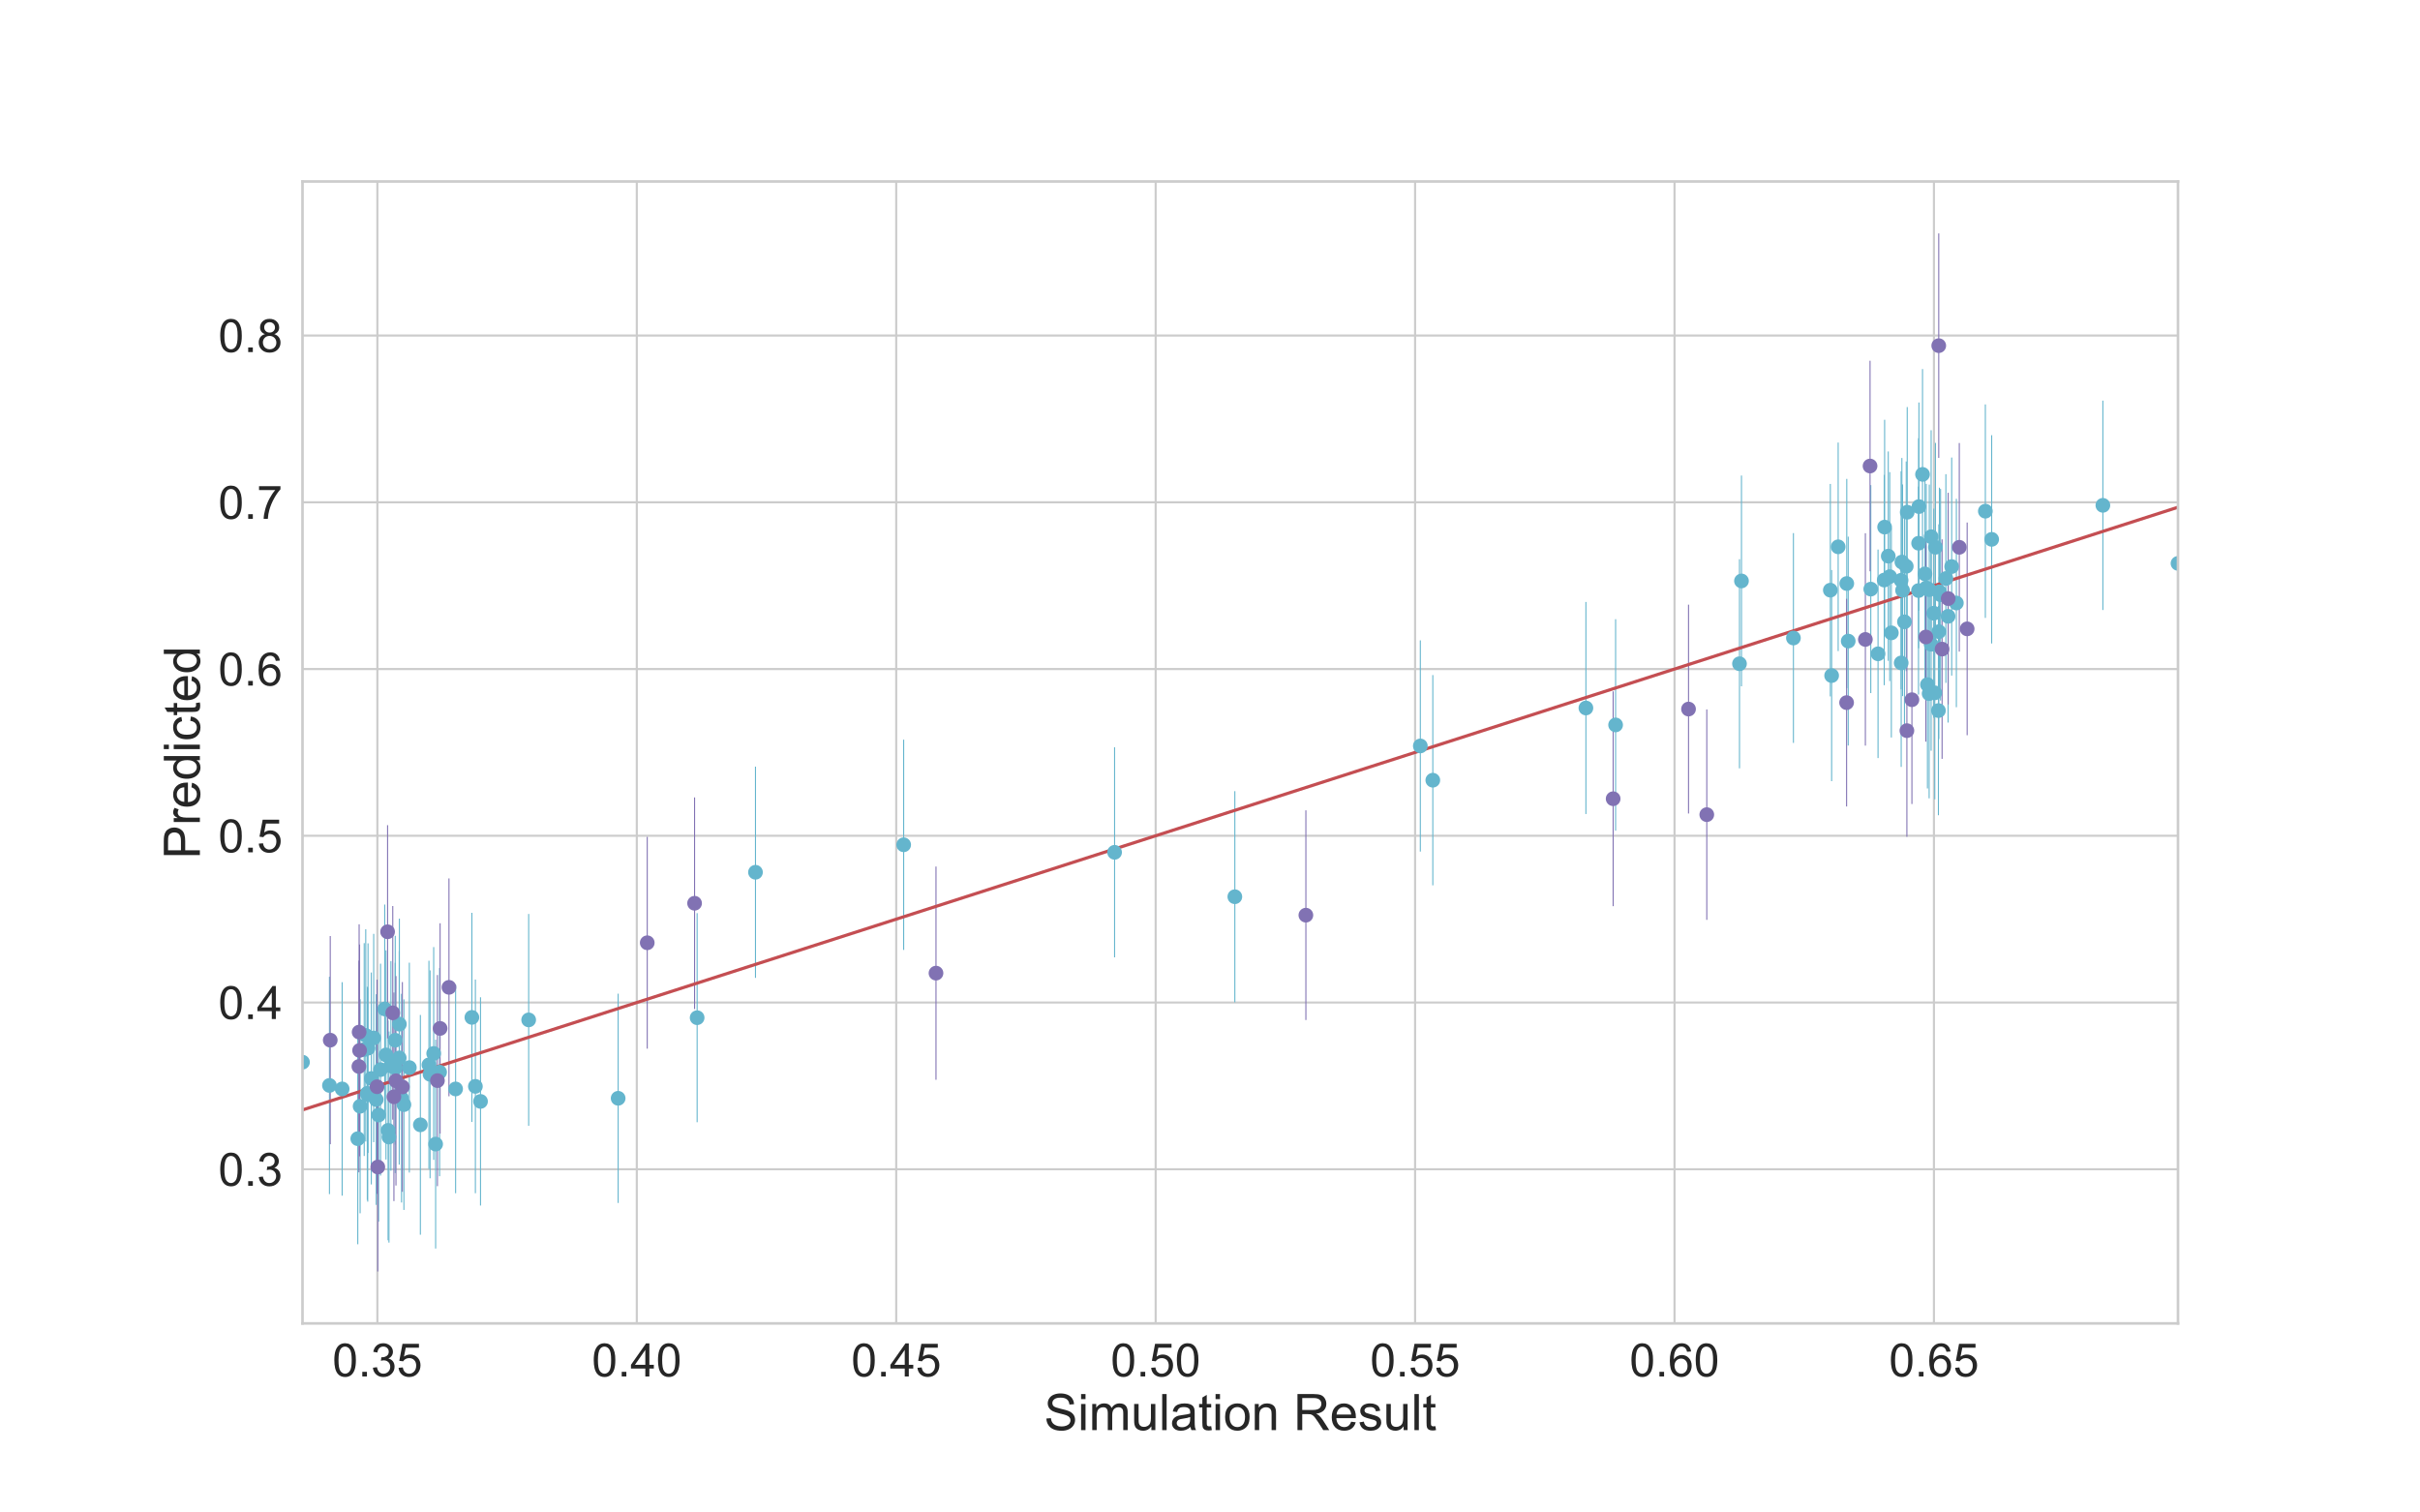<?xml version="1.0" encoding="utf-8" standalone="no"?>
<!DOCTYPE svg PUBLIC "-//W3C//DTD SVG 1.1//EN"
  "http://www.w3.org/Graphics/SVG/1.1/DTD/svg11.dtd">
<!-- Created with matplotlib (https://matplotlib.org/) -->
<svg height="720pt" version="1.1" viewBox="0 0 1152 720" width="1152pt" xmlns="http://www.w3.org/2000/svg" xmlns:xlink="http://www.w3.org/1999/xlink">
 <defs>
  <style type="text/css">
*{stroke-linecap:butt;stroke-linejoin:round;}
  </style>
 </defs>
 <g id="figure_1">
  <g id="patch_1">
   <path d="M 0 720 
L 1152 720 
L 1152 0 
L 0 0 
z
" style="fill:#ffffff;"/>
  </g>
  <g id="axes_1">
   <g id="patch_2">
    <path d="M 144 630 
L 1036.8 630 
L 1036.8 86.4 
L 144 86.4 
z
" style="fill:#ffffff;"/>
   </g>
   <g id="matplotlib.axis_1">
    <g id="xtick_1">
     <g id="line2d_1">
      <path clip-path="url(#p6a9f0319e3)" d="M 179.643 630 
L 179.643 86.4 
" style="fill:none;stroke:#cccccc;stroke-linecap:round;"/>
     </g>
     <g id="text_1">
      <!-- 0.35 -->
      <defs>
       <path d="M 4.156 35.297 
Q 4.156 48 6.766 55.734 
Q 9.375 63.484 14.516 67.672 
Q 19.672 71.875 27.484 71.875 
Q 33.25 71.875 37.594 69.547 
Q 41.938 67.234 44.766 62.859 
Q 47.609 58.5 49.219 52.219 
Q 50.828 45.953 50.828 35.297 
Q 50.828 22.703 48.234 14.969 
Q 45.656 7.234 40.5 3 
Q 35.359 -1.219 27.484 -1.219 
Q 17.141 -1.219 11.234 6.203 
Q 4.156 15.141 4.156 35.297 
z
M 13.188 35.297 
Q 13.188 17.672 17.312 11.828 
Q 21.438 6 27.484 6 
Q 33.547 6 37.672 11.859 
Q 41.797 17.719 41.797 35.297 
Q 41.797 52.984 37.672 58.781 
Q 33.547 64.594 27.391 64.594 
Q 21.344 64.594 17.719 59.469 
Q 13.188 52.938 13.188 35.297 
z
" id="ArialMT-48"/>
       <path d="M 9.078 0 
L 9.078 10.016 
L 19.094 10.016 
L 19.094 0 
z
" id="ArialMT-46"/>
       <path d="M 4.203 18.891 
L 12.984 20.062 
Q 14.5 12.594 18.141 9.297 
Q 21.781 6 27 6 
Q 33.203 6 37.469 10.297 
Q 41.75 14.594 41.75 20.953 
Q 41.75 27 37.797 30.922 
Q 33.844 34.859 27.734 34.859 
Q 25.25 34.859 21.531 33.891 
L 22.516 41.609 
Q 23.391 41.5 23.922 41.5 
Q 29.547 41.5 34.031 44.422 
Q 38.531 47.359 38.531 53.469 
Q 38.531 58.297 35.25 61.469 
Q 31.984 64.656 26.812 64.656 
Q 21.688 64.656 18.266 61.422 
Q 14.844 58.203 13.875 51.766 
L 5.078 53.328 
Q 6.688 62.156 12.391 67.016 
Q 18.109 71.875 26.609 71.875 
Q 32.469 71.875 37.391 69.359 
Q 42.328 66.844 44.938 62.5 
Q 47.562 58.156 47.562 53.266 
Q 47.562 48.641 45.062 44.828 
Q 42.578 41.016 37.703 38.766 
Q 44.047 37.312 47.562 32.688 
Q 51.078 28.078 51.078 21.141 
Q 51.078 11.766 44.234 5.25 
Q 37.406 -1.266 26.953 -1.266 
Q 17.531 -1.266 11.297 4.344 
Q 5.078 9.969 4.203 18.891 
z
" id="ArialMT-51"/>
       <path d="M 4.156 18.75 
L 13.375 19.531 
Q 14.406 12.797 18.141 9.391 
Q 21.875 6 27.156 6 
Q 33.5 6 37.891 10.781 
Q 42.281 15.578 42.281 23.484 
Q 42.281 31 38.062 35.344 
Q 33.844 39.703 27 39.703 
Q 22.75 39.703 19.328 37.766 
Q 15.922 35.844 13.969 32.766 
L 5.719 33.844 
L 12.641 70.609 
L 48.25 70.609 
L 48.25 62.203 
L 19.672 62.203 
L 15.828 42.969 
Q 22.266 47.469 29.344 47.469 
Q 38.719 47.469 45.156 40.969 
Q 51.609 34.469 51.609 24.266 
Q 51.609 14.547 45.953 7.469 
Q 39.062 -1.219 27.156 -1.219 
Q 17.391 -1.219 11.203 4.25 
Q 5.031 9.719 4.156 18.75 
z
" id="ArialMT-53"/>
      </defs>
      <g style="fill:#262626;" transform="translate(158.236 655.247)scale(0.22 -0.22)">
       <use xlink:href="#ArialMT-48"/>
       <use x="55.615" xlink:href="#ArialMT-46"/>
       <use x="83.398" xlink:href="#ArialMT-51"/>
       <use x="139.014" xlink:href="#ArialMT-53"/>
      </g>
     </g>
    </g>
    <g id="xtick_2">
     <g id="line2d_2">
      <path clip-path="url(#p6a9f0319e3)" d="M 303.139 630 
L 303.139 86.4 
" style="fill:none;stroke:#cccccc;stroke-linecap:round;"/>
     </g>
     <g id="text_2">
      <!-- 0.40 -->
      <defs>
       <path d="M 32.328 0 
L 32.328 17.141 
L 1.266 17.141 
L 1.266 25.203 
L 33.938 71.578 
L 41.109 71.578 
L 41.109 25.203 
L 50.781 25.203 
L 50.781 17.141 
L 41.109 17.141 
L 41.109 0 
z
M 32.328 25.203 
L 32.328 57.469 
L 9.906 25.203 
z
" id="ArialMT-52"/>
      </defs>
      <g style="fill:#262626;" transform="translate(281.732 655.247)scale(0.22 -0.22)">
       <use xlink:href="#ArialMT-48"/>
       <use x="55.615" xlink:href="#ArialMT-46"/>
       <use x="83.398" xlink:href="#ArialMT-52"/>
       <use x="139.014" xlink:href="#ArialMT-48"/>
      </g>
     </g>
    </g>
    <g id="xtick_3">
     <g id="line2d_3">
      <path clip-path="url(#p6a9f0319e3)" d="M 426.636 630 
L 426.636 86.4 
" style="fill:none;stroke:#cccccc;stroke-linecap:round;"/>
     </g>
     <g id="text_3">
      <!-- 0.45 -->
      <g style="fill:#262626;" transform="translate(405.229 655.247)scale(0.22 -0.22)">
       <use xlink:href="#ArialMT-48"/>
       <use x="55.615" xlink:href="#ArialMT-46"/>
       <use x="83.398" xlink:href="#ArialMT-52"/>
       <use x="139.014" xlink:href="#ArialMT-53"/>
      </g>
     </g>
    </g>
    <g id="xtick_4">
     <g id="line2d_4">
      <path clip-path="url(#p6a9f0319e3)" d="M 550.132 630 
L 550.132 86.4 
" style="fill:none;stroke:#cccccc;stroke-linecap:round;"/>
     </g>
     <g id="text_4">
      <!-- 0.50 -->
      <g style="fill:#262626;" transform="translate(528.725 655.247)scale(0.22 -0.22)">
       <use xlink:href="#ArialMT-48"/>
       <use x="55.615" xlink:href="#ArialMT-46"/>
       <use x="83.398" xlink:href="#ArialMT-53"/>
       <use x="139.014" xlink:href="#ArialMT-48"/>
      </g>
     </g>
    </g>
    <g id="xtick_5">
     <g id="line2d_5">
      <path clip-path="url(#p6a9f0319e3)" d="M 673.629 630 
L 673.629 86.4 
" style="fill:none;stroke:#cccccc;stroke-linecap:round;"/>
     </g>
     <g id="text_5">
      <!-- 0.55 -->
      <g style="fill:#262626;" transform="translate(652.222 655.247)scale(0.22 -0.22)">
       <use xlink:href="#ArialMT-48"/>
       <use x="55.615" xlink:href="#ArialMT-46"/>
       <use x="83.398" xlink:href="#ArialMT-53"/>
       <use x="139.014" xlink:href="#ArialMT-53"/>
      </g>
     </g>
    </g>
    <g id="xtick_6">
     <g id="line2d_6">
      <path clip-path="url(#p6a9f0319e3)" d="M 797.125 630 
L 797.125 86.4 
" style="fill:none;stroke:#cccccc;stroke-linecap:round;"/>
     </g>
     <g id="text_6">
      <!-- 0.60 -->
      <defs>
       <path d="M 49.75 54.047 
L 41.016 53.375 
Q 39.844 58.547 37.703 60.891 
Q 34.125 64.656 28.906 64.656 
Q 24.703 64.656 21.531 62.312 
Q 17.391 59.281 14.984 53.469 
Q 12.594 47.656 12.5 36.922 
Q 15.672 41.75 20.266 44.094 
Q 24.859 46.438 29.891 46.438 
Q 38.672 46.438 44.844 39.969 
Q 51.031 33.5 51.031 23.25 
Q 51.031 16.5 48.125 10.719 
Q 45.219 4.938 40.141 1.859 
Q 35.062 -1.219 28.609 -1.219 
Q 17.625 -1.219 10.688 6.859 
Q 3.766 14.938 3.766 33.5 
Q 3.766 54.25 11.422 63.672 
Q 18.109 71.875 29.438 71.875 
Q 37.891 71.875 43.281 67.141 
Q 48.688 62.406 49.75 54.047 
z
M 13.875 23.188 
Q 13.875 18.656 15.797 14.5 
Q 17.719 10.359 21.188 8.172 
Q 24.656 6 28.469 6 
Q 34.031 6 38.031 10.484 
Q 42.047 14.984 42.047 22.703 
Q 42.047 30.125 38.078 34.391 
Q 34.125 38.672 28.125 38.672 
Q 22.172 38.672 18.016 34.391 
Q 13.875 30.125 13.875 23.188 
z
" id="ArialMT-54"/>
      </defs>
      <g style="fill:#262626;" transform="translate(775.718 655.247)scale(0.22 -0.22)">
       <use xlink:href="#ArialMT-48"/>
       <use x="55.615" xlink:href="#ArialMT-46"/>
       <use x="83.398" xlink:href="#ArialMT-54"/>
       <use x="139.014" xlink:href="#ArialMT-48"/>
      </g>
     </g>
    </g>
    <g id="xtick_7">
     <g id="line2d_7">
      <path clip-path="url(#p6a9f0319e3)" d="M 920.622 630 
L 920.622 86.4 
" style="fill:none;stroke:#cccccc;stroke-linecap:round;"/>
     </g>
     <g id="text_7">
      <!-- 0.65 -->
      <g style="fill:#262626;" transform="translate(899.215 655.247)scale(0.22 -0.22)">
       <use xlink:href="#ArialMT-48"/>
       <use x="55.615" xlink:href="#ArialMT-46"/>
       <use x="83.398" xlink:href="#ArialMT-54"/>
       <use x="139.014" xlink:href="#ArialMT-53"/>
      </g>
     </g>
    </g>
    <g id="text_8">
     <!-- Simulation Result -->
     <defs>
      <path d="M 4.5 23 
L 13.422 23.781 
Q 14.062 18.406 16.375 14.969 
Q 18.703 11.531 23.578 9.406 
Q 28.469 7.281 34.578 7.281 
Q 39.984 7.281 44.141 8.891 
Q 48.297 10.5 50.312 13.297 
Q 52.344 16.109 52.344 19.438 
Q 52.344 22.797 50.391 25.312 
Q 48.438 27.828 43.953 29.547 
Q 41.062 30.672 31.203 33.031 
Q 21.344 35.406 17.391 37.5 
Q 12.25 40.188 9.734 44.156 
Q 7.234 48.141 7.234 53.078 
Q 7.234 58.5 10.297 63.203 
Q 13.375 67.922 19.281 70.359 
Q 25.203 72.797 32.422 72.797 
Q 40.375 72.797 46.453 70.234 
Q 52.547 67.672 55.812 62.688 
Q 59.078 57.719 59.328 51.422 
L 50.25 50.734 
Q 49.516 57.516 45.281 60.984 
Q 41.062 64.453 32.812 64.453 
Q 24.219 64.453 20.281 61.297 
Q 16.359 58.156 16.359 53.719 
Q 16.359 49.859 19.141 47.359 
Q 21.875 44.875 33.422 42.266 
Q 44.969 39.656 49.266 37.703 
Q 55.516 34.812 58.484 30.391 
Q 61.469 25.984 61.469 20.219 
Q 61.469 14.5 58.203 9.438 
Q 54.938 4.391 48.797 1.578 
Q 42.672 -1.219 35.016 -1.219 
Q 25.297 -1.219 18.719 1.609 
Q 12.156 4.438 8.422 10.125 
Q 4.688 15.828 4.5 23 
z
" id="ArialMT-83"/>
      <path d="M 6.641 61.469 
L 6.641 71.578 
L 15.438 71.578 
L 15.438 61.469 
z
M 6.641 0 
L 6.641 51.859 
L 15.438 51.859 
L 15.438 0 
z
" id="ArialMT-105"/>
      <path d="M 6.594 0 
L 6.594 51.859 
L 14.453 51.859 
L 14.453 44.578 
Q 16.891 48.391 20.938 50.703 
Q 25 53.031 30.172 53.031 
Q 35.938 53.031 39.625 50.641 
Q 43.312 48.25 44.828 43.953 
Q 50.984 53.031 60.844 53.031 
Q 68.562 53.031 72.703 48.75 
Q 76.859 44.484 76.859 35.594 
L 76.859 0 
L 68.109 0 
L 68.109 32.672 
Q 68.109 37.938 67.25 40.25 
Q 66.406 42.578 64.156 43.984 
Q 61.922 45.406 58.891 45.406 
Q 53.422 45.406 49.797 41.766 
Q 46.188 38.141 46.188 30.125 
L 46.188 0 
L 37.406 0 
L 37.406 33.688 
Q 37.406 39.547 35.25 42.469 
Q 33.109 45.406 28.219 45.406 
Q 24.516 45.406 21.359 43.453 
Q 18.219 41.5 16.797 37.734 
Q 15.375 33.984 15.375 26.906 
L 15.375 0 
z
" id="ArialMT-109"/>
      <path d="M 40.578 0 
L 40.578 7.625 
Q 34.516 -1.172 24.125 -1.172 
Q 19.531 -1.172 15.547 0.578 
Q 11.578 2.344 9.641 5 
Q 7.719 7.672 6.938 11.531 
Q 6.391 14.109 6.391 19.734 
L 6.391 51.859 
L 15.188 51.859 
L 15.188 23.094 
Q 15.188 16.219 15.719 13.812 
Q 16.547 10.359 19.234 8.375 
Q 21.922 6.391 25.875 6.391 
Q 29.828 6.391 33.297 8.422 
Q 36.766 10.453 38.203 13.938 
Q 39.656 17.438 39.656 24.078 
L 39.656 51.859 
L 48.438 51.859 
L 48.438 0 
z
" id="ArialMT-117"/>
      <path d="M 6.391 0 
L 6.391 71.578 
L 15.188 71.578 
L 15.188 0 
z
" id="ArialMT-108"/>
      <path d="M 40.438 6.391 
Q 35.547 2.25 31.031 0.531 
Q 26.516 -1.172 21.344 -1.172 
Q 12.797 -1.172 8.203 3 
Q 3.609 7.172 3.609 13.672 
Q 3.609 17.484 5.344 20.625 
Q 7.078 23.781 9.891 25.688 
Q 12.703 27.594 16.219 28.562 
Q 18.797 29.25 24.031 29.891 
Q 34.672 31.156 39.703 32.906 
Q 39.75 34.719 39.75 35.203 
Q 39.75 40.578 37.25 42.781 
Q 33.891 45.75 27.25 45.75 
Q 21.047 45.75 18.094 43.578 
Q 15.141 41.406 13.719 35.891 
L 5.125 37.062 
Q 6.297 42.578 8.984 45.969 
Q 11.672 49.359 16.75 51.188 
Q 21.828 53.031 28.516 53.031 
Q 35.156 53.031 39.297 51.469 
Q 43.453 49.906 45.406 47.531 
Q 47.359 45.172 48.141 41.547 
Q 48.578 39.312 48.578 33.453 
L 48.578 21.734 
Q 48.578 9.469 49.141 6.219 
Q 49.703 2.984 51.375 0 
L 42.188 0 
Q 40.828 2.734 40.438 6.391 
z
M 39.703 26.031 
Q 34.906 24.078 25.344 22.703 
Q 19.922 21.922 17.672 20.938 
Q 15.438 19.969 14.203 18.094 
Q 12.984 16.219 12.984 13.922 
Q 12.984 10.406 15.641 8.062 
Q 18.312 5.719 23.438 5.719 
Q 28.516 5.719 32.469 7.938 
Q 36.422 10.156 38.281 14.016 
Q 39.703 17 39.703 22.797 
z
" id="ArialMT-97"/>
      <path d="M 25.781 7.859 
L 27.047 0.094 
Q 23.344 -0.688 20.406 -0.688 
Q 15.625 -0.688 12.984 0.828 
Q 10.359 2.344 9.281 4.812 
Q 8.203 7.281 8.203 15.188 
L 8.203 45.016 
L 1.766 45.016 
L 1.766 51.859 
L 8.203 51.859 
L 8.203 64.703 
L 16.938 69.969 
L 16.938 51.859 
L 25.781 51.859 
L 25.781 45.016 
L 16.938 45.016 
L 16.938 14.703 
Q 16.938 10.938 17.406 9.859 
Q 17.875 8.797 18.922 8.156 
Q 19.969 7.516 21.922 7.516 
Q 23.391 7.516 25.781 7.859 
z
" id="ArialMT-116"/>
      <path d="M 3.328 25.922 
Q 3.328 40.328 11.328 47.266 
Q 18.016 53.031 27.641 53.031 
Q 38.328 53.031 45.109 46.016 
Q 51.906 39.016 51.906 26.656 
Q 51.906 16.656 48.906 10.906 
Q 45.906 5.172 40.156 2 
Q 34.422 -1.172 27.641 -1.172 
Q 16.75 -1.172 10.031 5.812 
Q 3.328 12.797 3.328 25.922 
z
M 12.359 25.922 
Q 12.359 15.969 16.703 11.016 
Q 21.047 6.062 27.641 6.062 
Q 34.188 6.062 38.531 11.031 
Q 42.875 16.016 42.875 26.219 
Q 42.875 35.844 38.5 40.797 
Q 34.125 45.75 27.641 45.75 
Q 21.047 45.75 16.703 40.812 
Q 12.359 35.891 12.359 25.922 
z
" id="ArialMT-111"/>
      <path d="M 6.594 0 
L 6.594 51.859 
L 14.5 51.859 
L 14.5 44.484 
Q 20.219 53.031 31 53.031 
Q 35.688 53.031 39.625 51.344 
Q 43.562 49.656 45.516 46.922 
Q 47.469 44.188 48.25 40.438 
Q 48.734 37.984 48.734 31.891 
L 48.734 0 
L 39.938 0 
L 39.938 31.547 
Q 39.938 36.922 38.906 39.578 
Q 37.891 42.234 35.281 43.812 
Q 32.672 45.406 29.156 45.406 
Q 23.531 45.406 19.453 41.844 
Q 15.375 38.281 15.375 28.328 
L 15.375 0 
z
" id="ArialMT-110"/>
      <path id="ArialMT-32"/>
      <path d="M 7.859 0 
L 7.859 71.578 
L 39.594 71.578 
Q 49.172 71.578 54.141 69.641 
Q 59.125 67.719 62.109 62.828 
Q 65.094 57.953 65.094 52.047 
Q 65.094 44.438 60.156 39.203 
Q 55.219 33.984 44.922 32.562 
Q 48.688 30.766 50.641 29 
Q 54.781 25.203 58.5 19.484 
L 70.953 0 
L 59.031 0 
L 49.562 14.891 
Q 45.406 21.344 42.719 24.75 
Q 40.047 28.172 37.922 29.531 
Q 35.797 30.906 33.594 31.453 
Q 31.984 31.781 28.328 31.781 
L 17.328 31.781 
L 17.328 0 
z
M 17.328 39.984 
L 37.703 39.984 
Q 44.188 39.984 47.844 41.328 
Q 51.516 42.672 53.422 45.625 
Q 55.328 48.578 55.328 52.047 
Q 55.328 57.125 51.641 60.391 
Q 47.953 63.672 39.984 63.672 
L 17.328 63.672 
z
" id="ArialMT-82"/>
      <path d="M 42.094 16.703 
L 51.172 15.578 
Q 49.031 7.625 43.219 3.219 
Q 37.406 -1.172 28.375 -1.172 
Q 17 -1.172 10.328 5.828 
Q 3.656 12.844 3.656 25.484 
Q 3.656 38.578 10.391 45.797 
Q 17.141 53.031 27.875 53.031 
Q 38.281 53.031 44.875 45.953 
Q 51.469 38.875 51.469 26.031 
Q 51.469 25.25 51.422 23.688 
L 12.75 23.688 
Q 13.234 15.141 17.578 10.594 
Q 21.922 6.062 28.422 6.062 
Q 33.25 6.062 36.672 8.594 
Q 40.094 11.141 42.094 16.703 
z
M 13.234 30.906 
L 42.188 30.906 
Q 41.609 37.453 38.875 40.719 
Q 34.672 45.797 27.984 45.797 
Q 21.922 45.797 17.797 41.75 
Q 13.672 37.703 13.234 30.906 
z
" id="ArialMT-101"/>
      <path d="M 3.078 15.484 
L 11.766 16.844 
Q 12.5 11.625 15.844 8.844 
Q 19.188 6.062 25.203 6.062 
Q 31.25 6.062 34.172 8.516 
Q 37.109 10.984 37.109 14.312 
Q 37.109 17.281 34.516 19 
Q 32.719 20.172 25.531 21.969 
Q 15.875 24.422 12.141 26.203 
Q 8.406 27.984 6.469 31.125 
Q 4.547 34.281 4.547 38.094 
Q 4.547 41.547 6.125 44.5 
Q 7.719 47.469 10.453 49.422 
Q 12.5 50.922 16.031 51.969 
Q 19.578 53.031 23.641 53.031 
Q 29.734 53.031 34.344 51.266 
Q 38.969 49.516 41.156 46.5 
Q 43.359 43.5 44.188 38.484 
L 35.594 37.312 
Q 35.016 41.312 32.203 43.547 
Q 29.391 45.797 24.266 45.797 
Q 18.219 45.797 15.625 43.797 
Q 13.031 41.797 13.031 39.109 
Q 13.031 37.406 14.109 36.031 
Q 15.188 34.625 17.484 33.688 
Q 18.797 33.203 25.25 31.453 
Q 34.578 28.953 38.25 27.359 
Q 41.938 25.781 44.031 22.75 
Q 46.141 19.734 46.141 15.234 
Q 46.141 10.844 43.578 6.953 
Q 41.016 3.078 36.172 0.953 
Q 31.344 -1.172 25.25 -1.172 
Q 15.141 -1.172 9.844 3.031 
Q 4.547 7.234 3.078 15.484 
z
" id="ArialMT-115"/>
     </defs>
     <g style="fill:#262626;" transform="translate(497.029 680.798)scale(0.24 -0.24)">
      <use xlink:href="#ArialMT-83"/>
      <use x="66.699" xlink:href="#ArialMT-105"/>
      <use x="88.916" xlink:href="#ArialMT-109"/>
      <use x="172.217" xlink:href="#ArialMT-117"/>
      <use x="227.832" xlink:href="#ArialMT-108"/>
      <use x="250.049" xlink:href="#ArialMT-97"/>
      <use x="305.664" xlink:href="#ArialMT-116"/>
      <use x="333.447" xlink:href="#ArialMT-105"/>
      <use x="355.664" xlink:href="#ArialMT-111"/>
      <use x="411.279" xlink:href="#ArialMT-110"/>
      <use x="466.895" xlink:href="#ArialMT-32"/>
      <use x="494.678" xlink:href="#ArialMT-82"/>
      <use x="566.895" xlink:href="#ArialMT-101"/>
      <use x="622.51" xlink:href="#ArialMT-115"/>
      <use x="672.51" xlink:href="#ArialMT-117"/>
      <use x="728.125" xlink:href="#ArialMT-108"/>
      <use x="750.342" xlink:href="#ArialMT-116"/>
     </g>
    </g>
   </g>
   <g id="matplotlib.axis_2">
    <g id="ytick_1">
     <g id="line2d_8">
      <path clip-path="url(#p6a9f0319e3)" d="M 144 556.612 
L 1036.8 556.612 
" style="fill:none;stroke:#cccccc;stroke-linecap:round;"/>
     </g>
     <g id="text_9">
      <!-- 0.3 -->
      <g style="fill:#262626;" transform="translate(103.92 564.486)scale(0.22 -0.22)">
       <use xlink:href="#ArialMT-48"/>
       <use x="55.615" xlink:href="#ArialMT-46"/>
       <use x="83.398" xlink:href="#ArialMT-51"/>
      </g>
     </g>
    </g>
    <g id="ytick_2">
     <g id="line2d_9">
      <path clip-path="url(#p6a9f0319e3)" d="M 144 477.236 
L 1036.8 477.236 
" style="fill:none;stroke:#cccccc;stroke-linecap:round;"/>
     </g>
     <g id="text_10">
      <!-- 0.4 -->
      <g style="fill:#262626;" transform="translate(103.92 485.11)scale(0.22 -0.22)">
       <use xlink:href="#ArialMT-48"/>
       <use x="55.615" xlink:href="#ArialMT-46"/>
       <use x="83.398" xlink:href="#ArialMT-52"/>
      </g>
     </g>
    </g>
    <g id="ytick_3">
     <g id="line2d_10">
      <path clip-path="url(#p6a9f0319e3)" d="M 144 397.86 
L 1036.8 397.86 
" style="fill:none;stroke:#cccccc;stroke-linecap:round;"/>
     </g>
     <g id="text_11">
      <!-- 0.5 -->
      <g style="fill:#262626;" transform="translate(103.92 405.733)scale(0.22 -0.22)">
       <use xlink:href="#ArialMT-48"/>
       <use x="55.615" xlink:href="#ArialMT-46"/>
       <use x="83.398" xlink:href="#ArialMT-53"/>
      </g>
     </g>
    </g>
    <g id="ytick_4">
     <g id="line2d_11">
      <path clip-path="url(#p6a9f0319e3)" d="M 144 318.484 
L 1036.8 318.484 
" style="fill:none;stroke:#cccccc;stroke-linecap:round;"/>
     </g>
     <g id="text_12">
      <!-- 0.6 -->
      <g style="fill:#262626;" transform="translate(103.92 326.357)scale(0.22 -0.22)">
       <use xlink:href="#ArialMT-48"/>
       <use x="55.615" xlink:href="#ArialMT-46"/>
       <use x="83.398" xlink:href="#ArialMT-54"/>
      </g>
     </g>
    </g>
    <g id="ytick_5">
     <g id="line2d_12">
      <path clip-path="url(#p6a9f0319e3)" d="M 144 239.107 
L 1036.8 239.107 
" style="fill:none;stroke:#cccccc;stroke-linecap:round;"/>
     </g>
     <g id="text_13">
      <!-- 0.7 -->
      <defs>
       <path d="M 4.734 62.203 
L 4.734 70.656 
L 51.078 70.656 
L 51.078 63.812 
Q 44.234 56.547 37.516 44.484 
Q 30.812 32.422 27.156 19.672 
Q 24.516 10.688 23.781 0 
L 14.75 0 
Q 14.891 8.453 18.062 20.406 
Q 21.234 32.375 27.172 43.484 
Q 33.109 54.594 39.797 62.203 
z
" id="ArialMT-55"/>
      </defs>
      <g style="fill:#262626;" transform="translate(103.92 246.981)scale(0.22 -0.22)">
       <use xlink:href="#ArialMT-48"/>
       <use x="55.615" xlink:href="#ArialMT-46"/>
       <use x="83.398" xlink:href="#ArialMT-55"/>
      </g>
     </g>
    </g>
    <g id="ytick_6">
     <g id="line2d_13">
      <path clip-path="url(#p6a9f0319e3)" d="M 144 159.731 
L 1036.8 159.731 
" style="fill:none;stroke:#cccccc;stroke-linecap:round;"/>
     </g>
     <g id="text_14">
      <!-- 0.8 -->
      <defs>
       <path d="M 17.672 38.812 
Q 12.203 40.828 9.562 44.531 
Q 6.938 48.25 6.938 53.422 
Q 6.938 61.234 12.547 66.547 
Q 18.172 71.875 27.484 71.875 
Q 36.859 71.875 42.578 66.422 
Q 48.297 60.984 48.297 53.172 
Q 48.297 48.188 45.672 44.5 
Q 43.062 40.828 37.75 38.812 
Q 44.344 36.672 47.781 31.875 
Q 51.219 27.094 51.219 20.453 
Q 51.219 11.281 44.719 5.031 
Q 38.234 -1.219 27.641 -1.219 
Q 17.047 -1.219 10.547 5.047 
Q 4.047 11.328 4.047 20.703 
Q 4.047 27.688 7.594 32.391 
Q 11.141 37.109 17.672 38.812 
z
M 15.922 53.719 
Q 15.922 48.641 19.188 45.406 
Q 22.469 42.188 27.688 42.188 
Q 32.766 42.188 36.016 45.375 
Q 39.266 48.578 39.266 53.219 
Q 39.266 58.062 35.906 61.359 
Q 32.562 64.656 27.594 64.656 
Q 22.562 64.656 19.234 61.422 
Q 15.922 58.203 15.922 53.719 
z
M 13.094 20.656 
Q 13.094 16.891 14.875 13.375 
Q 16.656 9.859 20.172 7.922 
Q 23.688 6 27.734 6 
Q 34.031 6 38.125 10.047 
Q 42.234 14.109 42.234 20.359 
Q 42.234 26.703 38.016 30.859 
Q 33.797 35.016 27.438 35.016 
Q 21.234 35.016 17.156 30.906 
Q 13.094 26.812 13.094 20.656 
z
" id="ArialMT-56"/>
      </defs>
      <g style="fill:#262626;" transform="translate(103.92 167.605)scale(0.22 -0.22)">
       <use xlink:href="#ArialMT-48"/>
       <use x="55.615" xlink:href="#ArialMT-46"/>
       <use x="83.398" xlink:href="#ArialMT-56"/>
      </g>
     </g>
    </g>
    <g id="text_15">
     <!-- Predicted -->
     <defs>
      <path d="M 7.719 0 
L 7.719 71.578 
L 34.719 71.578 
Q 41.844 71.578 45.609 70.906 
Q 50.875 70.016 54.438 67.547 
Q 58.016 65.094 60.188 60.641 
Q 62.359 56.203 62.359 50.875 
Q 62.359 41.75 56.547 35.422 
Q 50.734 29.109 35.547 29.109 
L 17.188 29.109 
L 17.188 0 
z
M 17.188 37.547 
L 35.688 37.547 
Q 44.875 37.547 48.734 40.969 
Q 52.594 44.391 52.594 50.594 
Q 52.594 55.078 50.312 58.266 
Q 48.047 61.469 44.344 62.5 
Q 41.938 63.141 35.5 63.141 
L 17.188 63.141 
z
" id="ArialMT-80"/>
      <path d="M 6.5 0 
L 6.5 51.859 
L 14.406 51.859 
L 14.406 44 
Q 17.438 49.516 20 51.266 
Q 22.562 53.031 25.641 53.031 
Q 30.078 53.031 34.672 50.203 
L 31.641 42.047 
Q 28.422 43.953 25.203 43.953 
Q 22.312 43.953 20.016 42.219 
Q 17.719 40.484 16.75 37.406 
Q 15.281 32.719 15.281 27.156 
L 15.281 0 
z
" id="ArialMT-114"/>
      <path d="M 40.234 0 
L 40.234 6.547 
Q 35.297 -1.172 25.734 -1.172 
Q 19.531 -1.172 14.328 2.25 
Q 9.125 5.672 6.266 11.797 
Q 3.422 17.922 3.422 25.875 
Q 3.422 33.641 6 39.969 
Q 8.594 46.297 13.766 49.656 
Q 18.953 53.031 25.344 53.031 
Q 30.031 53.031 33.688 51.047 
Q 37.359 49.078 39.656 45.906 
L 39.656 71.578 
L 48.391 71.578 
L 48.391 0 
z
M 12.453 25.875 
Q 12.453 15.922 16.641 10.984 
Q 20.844 6.062 26.562 6.062 
Q 32.328 6.062 36.344 10.766 
Q 40.375 15.484 40.375 25.141 
Q 40.375 35.797 36.266 40.766 
Q 32.172 45.75 26.172 45.75 
Q 20.312 45.75 16.375 40.969 
Q 12.453 36.188 12.453 25.875 
z
" id="ArialMT-100"/>
      <path d="M 40.438 19 
L 49.078 17.875 
Q 47.656 8.938 41.812 3.875 
Q 35.984 -1.172 27.484 -1.172 
Q 16.844 -1.172 10.375 5.781 
Q 3.906 12.75 3.906 25.734 
Q 3.906 34.125 6.688 40.422 
Q 9.469 46.734 15.156 49.875 
Q 20.844 53.031 27.547 53.031 
Q 35.984 53.031 41.359 48.75 
Q 46.734 44.484 48.25 36.625 
L 39.703 35.297 
Q 38.484 40.531 35.375 43.156 
Q 32.281 45.797 27.875 45.797 
Q 21.234 45.797 17.078 41.031 
Q 12.938 36.281 12.938 25.984 
Q 12.938 15.531 16.938 10.797 
Q 20.953 6.062 27.391 6.062 
Q 32.562 6.062 36.031 9.234 
Q 39.5 12.406 40.438 19 
z
" id="ArialMT-99"/>
     </defs>
     <g style="fill:#262626;" transform="translate(95.15 408.892)rotate(-90)scale(0.24 -0.24)">
      <use xlink:href="#ArialMT-80"/>
      <use x="66.699" xlink:href="#ArialMT-114"/>
      <use x="100" xlink:href="#ArialMT-101"/>
      <use x="155.615" xlink:href="#ArialMT-100"/>
      <use x="211.23" xlink:href="#ArialMT-105"/>
      <use x="233.447" xlink:href="#ArialMT-99"/>
      <use x="283.447" xlink:href="#ArialMT-116"/>
      <use x="311.23" xlink:href="#ArialMT-101"/>
      <use x="366.846" xlink:href="#ArialMT-100"/>
     </g>
    </g>
   </g>
   <g id="LineCollection_1">
    <path clip-path="url(#p6a9f0319e3)" d="M 176.756 563.826 
L 176.756 462.963 
" style="fill:none;stroke:#64b5cd;stroke-width:0.5;"/>
    <path clip-path="url(#p6a9f0319e3)" d="M 905.362 317.09 
L 905.362 218.03 
" style="fill:none;stroke:#64b5cd;stroke-width:0.5;"/>
    <path clip-path="url(#p6a9f0319e3)" d="M 331.862 534.234 
L 331.862 434.691 
" style="fill:none;stroke:#64b5cd;stroke-width:0.5;"/>
    <path clip-path="url(#p6a9f0319e3)" d="M 216.88 568.026 
L 216.88 468.731 
" style="fill:none;stroke:#64b5cd;stroke-width:0.5;"/>
    <path clip-path="url(#p6a9f0319e3)" d="M 188.151 544.905 
L 188.151 445.465 
" style="fill:none;stroke:#64b5cd;stroke-width:0.5;"/>
    <path clip-path="url(#p6a9f0319e3)" d="M 919.276 357.361 
L 919.276 256.039 
" style="fill:none;stroke:#64b5cd;stroke-width:0.5;"/>
    <path clip-path="url(#p6a9f0319e3)" d="M 916.965 329.394 
L 916.965 230.335 
" style="fill:none;stroke:#64b5cd;stroke-width:0.5;"/>
    <path clip-path="url(#p6a9f0319e3)" d="M 922.752 388.086 
L 922.752 288.44 
" style="fill:none;stroke:#64b5cd;stroke-width:0.5;"/>
    <path clip-path="url(#p6a9f0319e3)" d="M 183.738 551.989 
L 183.738 452.411 
" style="fill:none;stroke:#64b5cd;stroke-width:0.5;"/>
    <path clip-path="url(#p6a9f0319e3)" d="M 921.024 380.489 
L 921.024 279.144 
" style="fill:none;stroke:#64b5cd;stroke-width:0.5;"/>
    <path clip-path="url(#p6a9f0319e3)" d="M 907.902 293.873 
L 907.902 193.782 
" style="fill:none;stroke:#64b5cd;stroke-width:0.5;"/>
    <path clip-path="url(#p6a9f0319e3)" d="M 945.091 294.142 
L 945.091 192.531 
" style="fill:none;stroke:#64b5cd;stroke-width:0.5;"/>
    <path clip-path="url(#p6a9f0319e3)" d="M 769.084 395.417 
L 769.084 294.764 
" style="fill:none;stroke:#64b5cd;stroke-width:0.5;"/>
    <path clip-path="url(#p6a9f0319e3)" d="M 294.261 572.641 
L 294.261 473.011 
" style="fill:none;stroke:#64b5cd;stroke-width:0.5;"/>
    <path clip-path="url(#p6a9f0319e3)" d="M 183.135 529.997 
L 183.135 430.609 
" style="fill:none;stroke:#64b5cd;stroke-width:0.5;"/>
    <path clip-path="url(#p6a9f0319e3)" d="M 923.226 331.354 
L 923.226 232.155 
" style="fill:none;stroke:#64b5cd;stroke-width:0.5;"/>
    <path clip-path="url(#p6a9f0319e3)" d="M 871.919 371.852 
L 871.919 271.35 
" style="fill:none;stroke:#64b5cd;stroke-width:0.5;"/>
    <path clip-path="url(#p6a9f0319e3)" d="M 894.007 360.853 
L 894.007 261.627 
" style="fill:none;stroke:#64b5cd;stroke-width:0.5;"/>
    <path clip-path="url(#p6a9f0319e3)" d="M 171.431 577.576 
L 171.431 475.657 
" style="fill:none;stroke:#64b5cd;stroke-width:0.5;"/>
    <path clip-path="url(#p6a9f0319e3)" d="M 923.769 333.478 
L 923.769 232.778 
" style="fill:none;stroke:#64b5cd;stroke-width:0.5;"/>
    <path clip-path="url(#p6a9f0319e3)" d="M 879.813 354.906 
L 879.813 255.462 
" style="fill:none;stroke:#64b5cd;stroke-width:0.5;"/>
    <path clip-path="url(#p6a9f0319e3)" d="M 890.556 329.947 
L 890.556 230.933 
" style="fill:none;stroke:#64b5cd;stroke-width:0.5;"/>
    <path clip-path="url(#p6a9f0319e3)" d="M 922.938 351.799 
L 922.938 249.598 
" style="fill:none;stroke:#64b5cd;stroke-width:0.5;"/>
    <path clip-path="url(#p6a9f0319e3)" d="M 156.833 568.445 
L 156.833 464.978 
" style="fill:none;stroke:#64b5cd;stroke-width:0.5;"/>
    <path clip-path="url(#p6a9f0319e3)" d="M 180.226 581.551 
L 180.226 480.029 
" style="fill:none;stroke:#64b5cd;stroke-width:0.5;"/>
    <path clip-path="url(#p6a9f0319e3)" d="M 174.852 571.236 
L 174.852 469.724 
" style="fill:none;stroke:#64b5cd;stroke-width:0.5;"/>
    <path clip-path="url(#p6a9f0319e3)" d="M 204.187 556.469 
L 204.187 457.362 
" style="fill:none;stroke:#64b5cd;stroke-width:0.5;"/>
    <path clip-path="url(#p6a9f0319e3)" d="M 899.568 324.221 
L 899.568 224.758 
" style="fill:none;stroke:#64b5cd;stroke-width:0.5;"/>
    <path clip-path="url(#p6a9f0319e3)" d="M 904.981 328.151 
L 904.981 224.325 
" style="fill:none;stroke:#64b5cd;stroke-width:0.5;"/>
    <path clip-path="url(#p6a9f0319e3)" d="M 359.634 465.5 
L 359.634 364.953 
" style="fill:none;stroke:#64b5cd;stroke-width:0.5;"/>
    <path clip-path="url(#p6a9f0319e3)" d="M 918.406 330.743 
L 918.406 230.664 
" style="fill:none;stroke:#64b5cd;stroke-width:0.5;"/>
    <path clip-path="url(#p6a9f0319e3)" d="M 175.197 548.852 
L 175.197 449.08 
" style="fill:none;stroke:#64b5cd;stroke-width:0.5;"/>
    <path clip-path="url(#p6a9f0319e3)" d="M 190.116 537.765 
L 190.116 437.301 
" style="fill:none;stroke:#64b5cd;stroke-width:0.5;"/>
    <path clip-path="url(#p6a9f0319e3)" d="M 174.103 543.4 
L 174.103 442.365 
" style="fill:none;stroke:#64b5cd;stroke-width:0.5;"/>
    <path clip-path="url(#p6a9f0319e3)" d="M 194.862 558.168 
L 194.862 458.27 
" style="fill:none;stroke:#64b5cd;stroke-width:0.5;"/>
    <path clip-path="url(#p6a9f0319e3)" d="M 177.894 543.715 
L 177.894 444.547 
" style="fill:none;stroke:#64b5cd;stroke-width:0.5;"/>
    <path clip-path="url(#p6a9f0319e3)" d="M 916.339 323.38 
L 916.339 223.004 
" style="fill:none;stroke:#64b5cd;stroke-width:0.5;"/>
    <path clip-path="url(#p6a9f0319e3)" d="M 927.354 343.972 
L 927.354 242.813 
" style="fill:none;stroke:#64b5cd;stroke-width:0.5;"/>
    <path clip-path="url(#p6a9f0319e3)" d="M 587.824 477.138 
L 587.824 376.618 
" style="fill:none;stroke:#64b5cd;stroke-width:0.5;"/>
    <path clip-path="url(#p6a9f0319e3)" d="M 226.301 568.019 
L 226.301 466.293 
" style="fill:none;stroke:#64b5cd;stroke-width:0.5;"/>
    <path clip-path="url(#p6a9f0319e3)" d="M 228.742 573.892 
L 228.742 474.74 
" style="fill:none;stroke:#64b5cd;stroke-width:0.5;"/>
    <path clip-path="url(#p6a9f0319e3)" d="M 913.472 290.717 
L 913.472 191.596 
" style="fill:none;stroke:#64b5cd;stroke-width:0.5;"/>
    <path clip-path="url(#p6a9f0319e3)" d="M 170.316 592.31 
L 170.316 491.807 
" style="fill:none;stroke:#64b5cd;stroke-width:0.5;"/>
    <path clip-path="url(#p6a9f0319e3)" d="M 907.436 319.474 
L 907.436 219.674 
" style="fill:none;stroke:#64b5cd;stroke-width:0.5;"/>
    <path clip-path="url(#p6a9f0319e3)" d="M 931.293 336.646 
L 931.293 237.471 
" style="fill:none;stroke:#64b5cd;stroke-width:0.5;"/>
    <path clip-path="url(#p6a9f0319e3)" d="M 879.123 327.6 
L 879.123 227.959 
" style="fill:none;stroke:#64b5cd;stroke-width:0.5;"/>
    <path clip-path="url(#p6a9f0319e3)" d="M 871.302 331.531 
L 871.302 230.357 
" style="fill:none;stroke:#64b5cd;stroke-width:0.5;"/>
    <path clip-path="url(#p6a9f0319e3)" d="M 144 555.505 
L 144 455.779 
" style="fill:none;stroke:#64b5cd;stroke-width:0.5;"/>
    <path clip-path="url(#p6a9f0319e3)" d="M 186.089 557.276 
L 186.089 457.527 
" style="fill:none;stroke:#64b5cd;stroke-width:0.5;"/>
    <path clip-path="url(#p6a9f0319e3)" d="M 754.946 387.51 
L 754.946 286.556 
" style="fill:none;stroke:#64b5cd;stroke-width:0.5;"/>
    <path clip-path="url(#p6a9f0319e3)" d="M 829 326.72 
L 829 226.388 
" style="fill:none;stroke:#64b5cd;stroke-width:0.5;"/>
    <path clip-path="url(#p6a9f0319e3)" d="M 191.146 572.429 
L 191.146 473.074 
" style="fill:none;stroke:#64b5cd;stroke-width:0.5;"/>
    <path clip-path="url(#p6a9f0319e3)" d="M 921.337 310.205 
L 921.337 210.847 
" style="fill:none;stroke:#64b5cd;stroke-width:0.5;"/>
    <path clip-path="url(#p6a9f0319e3)" d="M 906.587 346.232 
L 906.587 245.788 
" style="fill:none;stroke:#64b5cd;stroke-width:0.5;"/>
    <path clip-path="url(#p6a9f0319e3)" d="M 1001.04 290.398 
L 1001.04 190.713 
" style="fill:none;stroke:#64b5cd;stroke-width:0.5;"/>
    <path clip-path="url(#p6a9f0319e3)" d="M 915.185 275.98 
L 915.185 175.677 
" style="fill:none;stroke:#64b5cd;stroke-width:0.5;"/>
    <path clip-path="url(#p6a9f0319e3)" d="M 190.046 554.393 
L 190.046 452.812 
" style="fill:none;stroke:#64b5cd;stroke-width:0.5;"/>
    <path clip-path="url(#p6a9f0319e3)" d="M 875.028 309.945 
L 875.028 210.668 
" style="fill:none;stroke:#64b5cd;stroke-width:0.5;"/>
    <path clip-path="url(#p6a9f0319e3)" d="M 209.263 559.929 
L 209.263 460.823 
" style="fill:none;stroke:#64b5cd;stroke-width:0.5;"/>
    <path clip-path="url(#p6a9f0319e3)" d="M 853.728 353.653 
L 853.728 253.779 
" style="fill:none;stroke:#64b5cd;stroke-width:0.5;"/>
    <path clip-path="url(#p6a9f0319e3)" d="M 430.176 452.202 
L 430.176 352.101 
" style="fill:none;stroke:#64b5cd;stroke-width:0.5;"/>
    <path clip-path="url(#p6a9f0319e3)" d="M 929.07 321.608 
L 929.07 217.811 
" style="fill:none;stroke:#64b5cd;stroke-width:0.5;"/>
    <path clip-path="url(#p6a9f0319e3)" d="M 179.085 573.576 
L 179.085 473.295 
" style="fill:none;stroke:#64b5cd;stroke-width:0.5;"/>
    <path clip-path="url(#p6a9f0319e3)" d="M 188.132 558.415 
L 188.132 458.326 
" style="fill:none;stroke:#64b5cd;stroke-width:0.5;"/>
    <path clip-path="url(#p6a9f0319e3)" d="M 919.284 306.188 
L 919.284 204.812 
" style="fill:none;stroke:#64b5cd;stroke-width:0.5;"/>
    <path clip-path="url(#p6a9f0319e3)" d="M 185.159 591.5 
L 185.159 491.036 
" style="fill:none;stroke:#64b5cd;stroke-width:0.5;"/>
    <path clip-path="url(#p6a9f0319e3)" d="M 897.144 302.008 
L 897.144 199.833 
" style="fill:none;stroke:#64b5cd;stroke-width:0.5;"/>
    <path clip-path="url(#p6a9f0319e3)" d="M 828.056 365.754 
L 828.056 266.183 
" style="fill:none;stroke:#64b5cd;stroke-width:0.5;"/>
    <path clip-path="url(#p6a9f0319e3)" d="M 224.631 534.103 
L 224.631 434.523 
" style="fill:none;stroke:#64b5cd;stroke-width:0.5;"/>
    <path clip-path="url(#p6a9f0319e3)" d="M 676.122 405.379 
L 676.122 304.823 
" style="fill:none;stroke:#64b5cd;stroke-width:0.5;"/>
    <path clip-path="url(#p6a9f0319e3)" d="M 207.377 594.336 
L 207.377 494.929 
" style="fill:none;stroke:#64b5cd;stroke-width:0.5;"/>
    <path clip-path="url(#p6a9f0319e3)" d="M 917.531 375.325 
L 917.531 276.481 
" style="fill:none;stroke:#64b5cd;stroke-width:0.5;"/>
    <path clip-path="url(#p6a9f0319e3)" d="M 200.112 587.753 
L 200.112 483.157 
" style="fill:none;stroke:#64b5cd;stroke-width:0.5;"/>
    <path clip-path="url(#p6a9f0319e3)" d="M 204.725 560.909 
L 204.725 461.922 
" style="fill:none;stroke:#64b5cd;stroke-width:0.5;"/>
    <path clip-path="url(#p6a9f0319e3)" d="M 1036.8 318.054 
L 1036.8 218.333 
" style="fill:none;stroke:#64b5cd;stroke-width:0.5;"/>
    <path clip-path="url(#p6a9f0319e3)" d="M 913.27 330.624 
L 913.27 231.642 
" style="fill:none;stroke:#64b5cd;stroke-width:0.5;"/>
    <path clip-path="url(#p6a9f0319e3)" d="M 192.271 575.968 
L 192.271 475.724 
" style="fill:none;stroke:#64b5cd;stroke-width:0.5;"/>
    <path clip-path="url(#p6a9f0319e3)" d="M 898.875 314.583 
L 898.875 214.91 
" style="fill:none;stroke:#64b5cd;stroke-width:0.5;"/>
    <path clip-path="url(#p6a9f0319e3)" d="M 173.378 550.273 
L 173.378 448.975 
" style="fill:none;stroke:#64b5cd;stroke-width:0.5;"/>
    <path clip-path="url(#p6a9f0319e3)" d="M 900.343 351.077 
L 900.343 251.442 
" style="fill:none;stroke:#64b5cd;stroke-width:0.5;"/>
    <path clip-path="url(#p6a9f0319e3)" d="M 926.306 325.072 
L 926.306 225.721 
" style="fill:none;stroke:#64b5cd;stroke-width:0.5;"/>
    <path clip-path="url(#p6a9f0319e3)" d="M 905.683 331.391 
L 905.683 230.628 
" style="fill:none;stroke:#64b5cd;stroke-width:0.5;"/>
    <path clip-path="url(#p6a9f0319e3)" d="M 181.15 559.627 
L 181.15 458.742 
" style="fill:none;stroke:#64b5cd;stroke-width:0.5;"/>
    <path clip-path="url(#p6a9f0319e3)" d="M 162.877 569.187 
L 162.877 467.561 
" style="fill:none;stroke:#64b5cd;stroke-width:0.5;"/>
    <path clip-path="url(#p6a9f0319e3)" d="M 251.667 535.922 
L 251.667 435.095 
" style="fill:none;stroke:#64b5cd;stroke-width:0.5;"/>
    <path clip-path="url(#p6a9f0319e3)" d="M 896.953 326.185 
L 896.953 226.067 
" style="fill:none;stroke:#64b5cd;stroke-width:0.5;"/>
    <path clip-path="url(#p6a9f0319e3)" d="M 920.541 341.691 
L 920.541 242.137 
" style="fill:none;stroke:#64b5cd;stroke-width:0.5;"/>
    <path clip-path="url(#p6a9f0319e3)" d="M 905.029 365.073 
L 905.029 266.085 
" style="fill:none;stroke:#64b5cd;stroke-width:0.5;"/>
    <path clip-path="url(#p6a9f0319e3)" d="M 175.047 572.048 
L 175.047 470.205 
" style="fill:none;stroke:#64b5cd;stroke-width:0.5;"/>
    <path clip-path="url(#p6a9f0319e3)" d="M 184.747 590.434 
L 184.747 485.75 
" style="fill:none;stroke:#64b5cd;stroke-width:0.5;"/>
    <path clip-path="url(#p6a9f0319e3)" d="M 206.45 552.127 
L 206.45 450.85 
" style="fill:none;stroke:#64b5cd;stroke-width:0.5;"/>
    <path clip-path="url(#p6a9f0319e3)" d="M 918.334 380.032 
L 918.334 280.345 
" style="fill:none;stroke:#64b5cd;stroke-width:0.5;"/>
    <path clip-path="url(#p6a9f0319e3)" d="M 913.329 308.574 
L 913.329 208.63 
" style="fill:none;stroke:#64b5cd;stroke-width:0.5;"/>
    <path clip-path="url(#p6a9f0319e3)" d="M 948.102 306.315 
L 948.102 207.188 
" style="fill:none;stroke:#64b5cd;stroke-width:0.5;"/>
    <path clip-path="url(#p6a9f0319e3)" d="M 682.066 421.452 
L 682.066 321.359 
" style="fill:none;stroke:#64b5cd;stroke-width:0.5;"/>
    <path clip-path="url(#p6a9f0319e3)" d="M 530.582 455.74 
L 530.582 355.729 
" style="fill:none;stroke:#64b5cd;stroke-width:0.5;"/>
   </g>
   <g id="LineCollection_2">
    <path clip-path="url(#p6a9f0319e3)" d="M 922.906 217.986 
L 922.906 111.109 
" style="fill:none;stroke:#8172b3;stroke-width:0.5;"/>
    <path clip-path="url(#p6a9f0319e3)" d="M 936.433 349.992 
L 936.433 248.734 
" style="fill:none;stroke:#8172b3;stroke-width:0.5;"/>
    <path clip-path="url(#p6a9f0319e3)" d="M 209.503 539.618 
L 209.503 439.522 
" style="fill:none;stroke:#8172b3;stroke-width:0.5;"/>
    <path clip-path="url(#p6a9f0319e3)" d="M 191.539 567.347 
L 191.539 467.5 
" style="fill:none;stroke:#8172b3;stroke-width:0.5;"/>
    <path clip-path="url(#p6a9f0319e3)" d="M 157.208 544.711 
L 157.208 445.599 
" style="fill:none;stroke:#8172b3;stroke-width:0.5;"/>
    <path clip-path="url(#p6a9f0319e3)" d="M 171.179 550.449 
L 171.179 449.63 
" style="fill:none;stroke:#8172b3;stroke-width:0.5;"/>
    <path clip-path="url(#p6a9f0319e3)" d="M 170.962 542.628 
L 170.962 440.008 
" style="fill:none;stroke:#8172b3;stroke-width:0.5;"/>
    <path clip-path="url(#p6a9f0319e3)" d="M 170.849 558.081 
L 170.849 457.289 
" style="fill:none;stroke:#8172b3;stroke-width:0.5;"/>
    <path clip-path="url(#p6a9f0319e3)" d="M 188.488 564.344 
L 188.488 464.632 
" style="fill:none;stroke:#8172b3;stroke-width:0.5;"/>
    <path clip-path="url(#p6a9f0319e3)" d="M 179.845 605.291 
L 179.845 505.792 
" style="fill:none;stroke:#8172b3;stroke-width:0.5;"/>
    <path clip-path="url(#p6a9f0319e3)" d="M 208.232 564.676 
L 208.232 464.152 
" style="fill:none;stroke:#8172b3;stroke-width:0.5;"/>
    <path clip-path="url(#p6a9f0319e3)" d="M 927.407 335.332 
L 927.407 234.565 
" style="fill:none;stroke:#8172b3;stroke-width:0.5;"/>
    <path clip-path="url(#p6a9f0319e3)" d="M 187.519 571.774 
L 187.519 472.474 
" style="fill:none;stroke:#8172b3;stroke-width:0.5;"/>
    <path clip-path="url(#p6a9f0319e3)" d="M 932.692 310.173 
L 932.692 210.889 
" style="fill:none;stroke:#8172b3;stroke-width:0.5;"/>
    <path clip-path="url(#p6a9f0319e3)" d="M 213.724 521.863 
L 213.724 418.156 
" style="fill:none;stroke:#8172b3;stroke-width:0.5;"/>
    <path clip-path="url(#p6a9f0319e3)" d="M 812.487 437.896 
L 812.487 337.701 
" style="fill:none;stroke:#8172b3;stroke-width:0.5;"/>
    <path clip-path="url(#p6a9f0319e3)" d="M 887.977 354.948 
L 887.977 253.853 
" style="fill:none;stroke:#8172b3;stroke-width:0.5;"/>
    <path clip-path="url(#p6a9f0319e3)" d="M 184.503 494.315 
L 184.503 392.806 
" style="fill:none;stroke:#8172b3;stroke-width:0.5;"/>
    <path clip-path="url(#p6a9f0319e3)" d="M 803.796 387.244 
L 803.796 287.837 
" style="fill:none;stroke:#8172b3;stroke-width:0.5;"/>
    <path clip-path="url(#p6a9f0319e3)" d="M 308.11 499.206 
L 308.11 398.377 
" style="fill:none;stroke:#8172b3;stroke-width:0.5;"/>
    <path clip-path="url(#p6a9f0319e3)" d="M 445.566 513.996 
L 445.566 412.498 
" style="fill:none;stroke:#8172b3;stroke-width:0.5;"/>
    <path clip-path="url(#p6a9f0319e3)" d="M 179.491 568.318 
L 179.491 466.347 
" style="fill:none;stroke:#8172b3;stroke-width:0.5;"/>
    <path clip-path="url(#p6a9f0319e3)" d="M 916.772 353.068 
L 916.772 253.39 
" style="fill:none;stroke:#8172b3;stroke-width:0.5;"/>
    <path clip-path="url(#p6a9f0319e3)" d="M 924.495 361.25 
L 924.495 256.744 
" style="fill:none;stroke:#8172b3;stroke-width:0.5;"/>
    <path clip-path="url(#p6a9f0319e3)" d="M 767.912 431.366 
L 767.912 329.088 
" style="fill:none;stroke:#8172b3;stroke-width:0.5;"/>
    <path clip-path="url(#p6a9f0319e3)" d="M 890.204 271.977 
L 890.204 171.718 
" style="fill:none;stroke:#8172b3;stroke-width:0.5;"/>
    <path clip-path="url(#p6a9f0319e3)" d="M 910.133 382.747 
L 910.133 283.435 
" style="fill:none;stroke:#8172b3;stroke-width:0.5;"/>
    <path clip-path="url(#p6a9f0319e3)" d="M 907.741 398.358 
L 907.741 297.274 
" style="fill:none;stroke:#8172b3;stroke-width:0.5;"/>
    <path clip-path="url(#p6a9f0319e3)" d="M 330.644 480.347 
L 330.644 379.616 
" style="fill:none;stroke:#8172b3;stroke-width:0.5;"/>
    <path clip-path="url(#p6a9f0319e3)" d="M 879.041 383.911 
L 879.041 285.037 
" style="fill:none;stroke:#8172b3;stroke-width:0.5;"/>
    <path clip-path="url(#p6a9f0319e3)" d="M 186.967 532.998 
L 186.967 431.306 
" style="fill:none;stroke:#8172b3;stroke-width:0.5;"/>
    <path clip-path="url(#p6a9f0319e3)" d="M 621.64 485.563 
L 621.64 385.749 
" style="fill:none;stroke:#8172b3;stroke-width:0.5;"/>
   </g>
   <g id="line2d_14">
    <path clip-path="url(#p6a9f0319e3)" d="M 144 528.379 
L 1036.8 241.459 
" style="fill:none;stroke:#c44e52;stroke-linecap:round;stroke-width:1.5;"/>
   </g>
   <g id="line2d_15">
    <defs>
     <path d="M 0 3 
C 0.796 3 1.559 2.684 2.121 2.121 
C 2.684 1.559 3 0.796 3 0 
C 3 -0.796 2.684 -1.559 2.121 -2.121 
C 1.559 -2.684 0.796 -3 0 -3 
C -0.796 -3 -1.559 -2.684 -2.121 -2.121 
C -2.684 -1.559 -3 -0.796 -3 0 
C -3 0.796 -2.684 1.559 -2.121 2.121 
C -1.559 2.684 -0.796 3 0 3 
z
" id="mdf7b8267f2" style="stroke:#64b5cd;"/>
    </defs>
    <g clip-path="url(#p6a9f0319e3)">
     <use style="fill:#64b5cd;stroke:#64b5cd;" x="176.756" xlink:href="#mdf7b8267f2" y="513.395"/>
     <use style="fill:#64b5cd;stroke:#64b5cd;" x="905.362" xlink:href="#mdf7b8267f2" y="267.56"/>
     <use style="fill:#64b5cd;stroke:#64b5cd;" x="331.862" xlink:href="#mdf7b8267f2" y="484.463"/>
     <use style="fill:#64b5cd;stroke:#64b5cd;" x="216.88" xlink:href="#mdf7b8267f2" y="518.379"/>
     <use style="fill:#64b5cd;stroke:#64b5cd;" x="188.151" xlink:href="#mdf7b8267f2" y="495.185"/>
     <use style="fill:#64b5cd;stroke:#64b5cd;" x="919.276" xlink:href="#mdf7b8267f2" y="306.7"/>
     <use style="fill:#64b5cd;stroke:#64b5cd;" x="916.965" xlink:href="#mdf7b8267f2" y="279.865"/>
     <use style="fill:#64b5cd;stroke:#64b5cd;" x="922.752" xlink:href="#mdf7b8267f2" y="338.263"/>
     <use style="fill:#64b5cd;stroke:#64b5cd;" x="183.738" xlink:href="#mdf7b8267f2" y="502.2"/>
     <use style="fill:#64b5cd;stroke:#64b5cd;" x="921.024" xlink:href="#mdf7b8267f2" y="329.816"/>
     <use style="fill:#64b5cd;stroke:#64b5cd;" x="907.902" xlink:href="#mdf7b8267f2" y="243.828"/>
     <use style="fill:#64b5cd;stroke:#64b5cd;" x="945.091" xlink:href="#mdf7b8267f2" y="243.337"/>
     <use style="fill:#64b5cd;stroke:#64b5cd;" x="769.084" xlink:href="#mdf7b8267f2" y="345.09"/>
     <use style="fill:#64b5cd;stroke:#64b5cd;" x="294.261" xlink:href="#mdf7b8267f2" y="522.826"/>
     <use style="fill:#64b5cd;stroke:#64b5cd;" x="183.135" xlink:href="#mdf7b8267f2" y="480.303"/>
     <use style="fill:#64b5cd;stroke:#64b5cd;" x="923.226" xlink:href="#mdf7b8267f2" y="281.755"/>
     <use style="fill:#64b5cd;stroke:#64b5cd;" x="871.919" xlink:href="#mdf7b8267f2" y="321.601"/>
     <use style="fill:#64b5cd;stroke:#64b5cd;" x="894.007" xlink:href="#mdf7b8267f2" y="311.24"/>
     <use style="fill:#64b5cd;stroke:#64b5cd;" x="171.431" xlink:href="#mdf7b8267f2" y="526.617"/>
     <use style="fill:#64b5cd;stroke:#64b5cd;" x="923.769" xlink:href="#mdf7b8267f2" y="283.128"/>
     <use style="fill:#64b5cd;stroke:#64b5cd;" x="879.813" xlink:href="#mdf7b8267f2" y="305.184"/>
     <use style="fill:#64b5cd;stroke:#64b5cd;" x="890.556" xlink:href="#mdf7b8267f2" y="280.44"/>
     <use style="fill:#64b5cd;stroke:#64b5cd;" x="922.938" xlink:href="#mdf7b8267f2" y="300.699"/>
     <use style="fill:#64b5cd;stroke:#64b5cd;" x="156.833" xlink:href="#mdf7b8267f2" y="516.712"/>
     <use style="fill:#64b5cd;stroke:#64b5cd;" x="180.226" xlink:href="#mdf7b8267f2" y="530.79"/>
     <use style="fill:#64b5cd;stroke:#64b5cd;" x="174.852" xlink:href="#mdf7b8267f2" y="520.48"/>
     <use style="fill:#64b5cd;stroke:#64b5cd;" x="204.187" xlink:href="#mdf7b8267f2" y="506.916"/>
     <use style="fill:#64b5cd;stroke:#64b5cd;" x="899.568" xlink:href="#mdf7b8267f2" y="274.49"/>
     <use style="fill:#64b5cd;stroke:#64b5cd;" x="904.981" xlink:href="#mdf7b8267f2" y="276.238"/>
     <use style="fill:#64b5cd;stroke:#64b5cd;" x="359.634" xlink:href="#mdf7b8267f2" y="415.226"/>
     <use style="fill:#64b5cd;stroke:#64b5cd;" x="918.406" xlink:href="#mdf7b8267f2" y="280.703"/>
     <use style="fill:#64b5cd;stroke:#64b5cd;" x="175.197" xlink:href="#mdf7b8267f2" y="498.966"/>
     <use style="fill:#64b5cd;stroke:#64b5cd;" x="190.116" xlink:href="#mdf7b8267f2" y="487.533"/>
     <use style="fill:#64b5cd;stroke:#64b5cd;" x="174.103" xlink:href="#mdf7b8267f2" y="492.883"/>
     <use style="fill:#64b5cd;stroke:#64b5cd;" x="194.862" xlink:href="#mdf7b8267f2" y="508.219"/>
     <use style="fill:#64b5cd;stroke:#64b5cd;" x="177.894" xlink:href="#mdf7b8267f2" y="494.131"/>
     <use style="fill:#64b5cd;stroke:#64b5cd;" x="916.339" xlink:href="#mdf7b8267f2" y="273.192"/>
     <use style="fill:#64b5cd;stroke:#64b5cd;" x="927.354" xlink:href="#mdf7b8267f2" y="293.392"/>
     <use style="fill:#64b5cd;stroke:#64b5cd;" x="587.824" xlink:href="#mdf7b8267f2" y="426.878"/>
     <use style="fill:#64b5cd;stroke:#64b5cd;" x="226.301" xlink:href="#mdf7b8267f2" y="517.156"/>
     <use style="fill:#64b5cd;stroke:#64b5cd;" x="228.742" xlink:href="#mdf7b8267f2" y="524.316"/>
     <use style="fill:#64b5cd;stroke:#64b5cd;" x="913.472" xlink:href="#mdf7b8267f2" y="241.156"/>
     <use style="fill:#64b5cd;stroke:#64b5cd;" x="170.316" xlink:href="#mdf7b8267f2" y="542.059"/>
     <use style="fill:#64b5cd;stroke:#64b5cd;" x="907.436" xlink:href="#mdf7b8267f2" y="269.574"/>
     <use style="fill:#64b5cd;stroke:#64b5cd;" x="931.293" xlink:href="#mdf7b8267f2" y="287.058"/>
     <use style="fill:#64b5cd;stroke:#64b5cd;" x="879.123" xlink:href="#mdf7b8267f2" y="277.779"/>
     <use style="fill:#64b5cd;stroke:#64b5cd;" x="871.302" xlink:href="#mdf7b8267f2" y="280.944"/>
     <use style="fill:#64b5cd;stroke:#64b5cd;" x="144" xlink:href="#mdf7b8267f2" y="505.642"/>
     <use style="fill:#64b5cd;stroke:#64b5cd;" x="186.089" xlink:href="#mdf7b8267f2" y="507.402"/>
     <use style="fill:#64b5cd;stroke:#64b5cd;" x="754.946" xlink:href="#mdf7b8267f2" y="337.033"/>
     <use style="fill:#64b5cd;stroke:#64b5cd;" x="829" xlink:href="#mdf7b8267f2" y="276.554"/>
     <use style="fill:#64b5cd;stroke:#64b5cd;" x="191.146" xlink:href="#mdf7b8267f2" y="522.751"/>
     <use style="fill:#64b5cd;stroke:#64b5cd;" x="921.337" xlink:href="#mdf7b8267f2" y="260.526"/>
     <use style="fill:#64b5cd;stroke:#64b5cd;" x="906.587" xlink:href="#mdf7b8267f2" y="296.01"/>
     <use style="fill:#64b5cd;stroke:#64b5cd;" x="1001.04" xlink:href="#mdf7b8267f2" y="240.555"/>
     <use style="fill:#64b5cd;stroke:#64b5cd;" x="915.185" xlink:href="#mdf7b8267f2" y="225.828"/>
     <use style="fill:#64b5cd;stroke:#64b5cd;" x="190.046" xlink:href="#mdf7b8267f2" y="503.602"/>
     <use style="fill:#64b5cd;stroke:#64b5cd;" x="875.028" xlink:href="#mdf7b8267f2" y="260.306"/>
     <use style="fill:#64b5cd;stroke:#64b5cd;" x="209.263" xlink:href="#mdf7b8267f2" y="510.376"/>
     <use style="fill:#64b5cd;stroke:#64b5cd;" x="853.728" xlink:href="#mdf7b8267f2" y="303.716"/>
     <use style="fill:#64b5cd;stroke:#64b5cd;" x="430.176" xlink:href="#mdf7b8267f2" y="402.151"/>
     <use style="fill:#64b5cd;stroke:#64b5cd;" x="929.07" xlink:href="#mdf7b8267f2" y="269.709"/>
     <use style="fill:#64b5cd;stroke:#64b5cd;" x="179.085" xlink:href="#mdf7b8267f2" y="523.436"/>
     <use style="fill:#64b5cd;stroke:#64b5cd;" x="188.132" xlink:href="#mdf7b8267f2" y="508.371"/>
     <use style="fill:#64b5cd;stroke:#64b5cd;" x="919.284" xlink:href="#mdf7b8267f2" y="255.5"/>
     <use style="fill:#64b5cd;stroke:#64b5cd;" x="185.159" xlink:href="#mdf7b8267f2" y="541.268"/>
     <use style="fill:#64b5cd;stroke:#64b5cd;" x="897.144" xlink:href="#mdf7b8267f2" y="250.921"/>
     <use style="fill:#64b5cd;stroke:#64b5cd;" x="828.056" xlink:href="#mdf7b8267f2" y="315.969"/>
     <use style="fill:#64b5cd;stroke:#64b5cd;" x="224.631" xlink:href="#mdf7b8267f2" y="484.313"/>
     <use style="fill:#64b5cd;stroke:#64b5cd;" x="676.122" xlink:href="#mdf7b8267f2" y="355.101"/>
     <use style="fill:#64b5cd;stroke:#64b5cd;" x="207.377" xlink:href="#mdf7b8267f2" y="544.633"/>
     <use style="fill:#64b5cd;stroke:#64b5cd;" x="917.531" xlink:href="#mdf7b8267f2" y="325.903"/>
     <use style="fill:#64b5cd;stroke:#64b5cd;" x="200.112" xlink:href="#mdf7b8267f2" y="535.455"/>
     <use style="fill:#64b5cd;stroke:#64b5cd;" x="204.725" xlink:href="#mdf7b8267f2" y="511.415"/>
     <use style="fill:#64b5cd;stroke:#64b5cd;" x="1036.8" xlink:href="#mdf7b8267f2" y="268.193"/>
     <use style="fill:#64b5cd;stroke:#64b5cd;" x="913.27" xlink:href="#mdf7b8267f2" y="281.133"/>
     <use style="fill:#64b5cd;stroke:#64b5cd;" x="192.271" xlink:href="#mdf7b8267f2" y="525.846"/>
     <use style="fill:#64b5cd;stroke:#64b5cd;" x="898.875" xlink:href="#mdf7b8267f2" y="264.746"/>
     <use style="fill:#64b5cd;stroke:#64b5cd;" x="173.378" xlink:href="#mdf7b8267f2" y="499.624"/>
     <use style="fill:#64b5cd;stroke:#64b5cd;" x="900.343" xlink:href="#mdf7b8267f2" y="301.26"/>
     <use style="fill:#64b5cd;stroke:#64b5cd;" x="926.306" xlink:href="#mdf7b8267f2" y="275.396"/>
     <use style="fill:#64b5cd;stroke:#64b5cd;" x="905.683" xlink:href="#mdf7b8267f2" y="281.009"/>
     <use style="fill:#64b5cd;stroke:#64b5cd;" x="181.15" xlink:href="#mdf7b8267f2" y="509.185"/>
     <use style="fill:#64b5cd;stroke:#64b5cd;" x="162.877" xlink:href="#mdf7b8267f2" y="518.374"/>
     <use style="fill:#64b5cd;stroke:#64b5cd;" x="251.667" xlink:href="#mdf7b8267f2" y="485.509"/>
     <use style="fill:#64b5cd;stroke:#64b5cd;" x="896.953" xlink:href="#mdf7b8267f2" y="276.126"/>
     <use style="fill:#64b5cd;stroke:#64b5cd;" x="920.541" xlink:href="#mdf7b8267f2" y="291.914"/>
     <use style="fill:#64b5cd;stroke:#64b5cd;" x="905.029" xlink:href="#mdf7b8267f2" y="315.579"/>
     <use style="fill:#64b5cd;stroke:#64b5cd;" x="175.047" xlink:href="#mdf7b8267f2" y="521.126"/>
     <use style="fill:#64b5cd;stroke:#64b5cd;" x="184.747" xlink:href="#mdf7b8267f2" y="538.092"/>
     <use style="fill:#64b5cd;stroke:#64b5cd;" x="206.45" xlink:href="#mdf7b8267f2" y="501.488"/>
     <use style="fill:#64b5cd;stroke:#64b5cd;" x="918.334" xlink:href="#mdf7b8267f2" y="330.188"/>
     <use style="fill:#64b5cd;stroke:#64b5cd;" x="913.329" xlink:href="#mdf7b8267f2" y="258.602"/>
     <use style="fill:#64b5cd;stroke:#64b5cd;" x="948.102" xlink:href="#mdf7b8267f2" y="256.751"/>
     <use style="fill:#64b5cd;stroke:#64b5cd;" x="682.066" xlink:href="#mdf7b8267f2" y="371.405"/>
     <use style="fill:#64b5cd;stroke:#64b5cd;" x="530.582" xlink:href="#mdf7b8267f2" y="405.735"/>
    </g>
   </g>
   <g id="line2d_16">
    <defs>
     <path d="M 0 3 
C 0.796 3 1.559 2.684 2.121 2.121 
C 2.684 1.559 3 0.796 3 0 
C 3 -0.796 2.684 -1.559 2.121 -2.121 
C 1.559 -2.684 0.796 -3 0 -3 
C -0.796 -3 -1.559 -2.684 -2.121 -2.121 
C -2.684 -1.559 -3 -0.796 -3 0 
C -3 0.796 -2.684 1.559 -2.121 2.121 
C -1.559 2.684 -0.796 3 0 3 
z
" id="m13488bb488" style="stroke:#8172b3;"/>
    </defs>
    <g clip-path="url(#p6a9f0319e3)">
     <use style="fill:#8172b3;stroke:#8172b3;" x="922.906" xlink:href="#m13488bb488" y="164.548"/>
     <use style="fill:#8172b3;stroke:#8172b3;" x="936.433" xlink:href="#m13488bb488" y="299.363"/>
     <use style="fill:#8172b3;stroke:#8172b3;" x="209.503" xlink:href="#m13488bb488" y="489.57"/>
     <use style="fill:#8172b3;stroke:#8172b3;" x="191.539" xlink:href="#m13488bb488" y="517.424"/>
     <use style="fill:#8172b3;stroke:#8172b3;" x="157.208" xlink:href="#m13488bb488" y="495.155"/>
     <use style="fill:#8172b3;stroke:#8172b3;" x="171.179" xlink:href="#m13488bb488" y="500.04"/>
     <use style="fill:#8172b3;stroke:#8172b3;" x="170.962" xlink:href="#m13488bb488" y="491.318"/>
     <use style="fill:#8172b3;stroke:#8172b3;" x="170.849" xlink:href="#m13488bb488" y="507.685"/>
     <use style="fill:#8172b3;stroke:#8172b3;" x="188.488" xlink:href="#m13488bb488" y="514.488"/>
     <use style="fill:#8172b3;stroke:#8172b3;" x="179.845" xlink:href="#m13488bb488" y="555.542"/>
     <use style="fill:#8172b3;stroke:#8172b3;" x="208.232" xlink:href="#m13488bb488" y="514.414"/>
     <use style="fill:#8172b3;stroke:#8172b3;" x="927.407" xlink:href="#m13488bb488" y="284.949"/>
     <use style="fill:#8172b3;stroke:#8172b3;" x="187.519" xlink:href="#m13488bb488" y="522.124"/>
     <use style="fill:#8172b3;stroke:#8172b3;" x="932.692" xlink:href="#m13488bb488" y="260.531"/>
     <use style="fill:#8172b3;stroke:#8172b3;" x="213.724" xlink:href="#m13488bb488" y="470.01"/>
     <use style="fill:#8172b3;stroke:#8172b3;" x="812.487" xlink:href="#m13488bb488" y="387.798"/>
     <use style="fill:#8172b3;stroke:#8172b3;" x="887.977" xlink:href="#m13488bb488" y="304.4"/>
     <use style="fill:#8172b3;stroke:#8172b3;" x="184.503" xlink:href="#m13488bb488" y="443.561"/>
     <use style="fill:#8172b3;stroke:#8172b3;" x="803.796" xlink:href="#m13488bb488" y="337.54"/>
     <use style="fill:#8172b3;stroke:#8172b3;" x="308.11" xlink:href="#m13488bb488" y="448.792"/>
     <use style="fill:#8172b3;stroke:#8172b3;" x="445.566" xlink:href="#m13488bb488" y="463.247"/>
     <use style="fill:#8172b3;stroke:#8172b3;" x="179.491" xlink:href="#m13488bb488" y="517.332"/>
     <use style="fill:#8172b3;stroke:#8172b3;" x="916.772" xlink:href="#m13488bb488" y="303.229"/>
     <use style="fill:#8172b3;stroke:#8172b3;" x="924.495" xlink:href="#m13488bb488" y="308.997"/>
     <use style="fill:#8172b3;stroke:#8172b3;" x="767.912" xlink:href="#m13488bb488" y="380.227"/>
     <use style="fill:#8172b3;stroke:#8172b3;" x="890.204" xlink:href="#m13488bb488" y="221.847"/>
     <use style="fill:#8172b3;stroke:#8172b3;" x="910.133" xlink:href="#m13488bb488" y="333.091"/>
     <use style="fill:#8172b3;stroke:#8172b3;" x="907.741" xlink:href="#m13488bb488" y="347.816"/>
     <use style="fill:#8172b3;stroke:#8172b3;" x="330.644" xlink:href="#m13488bb488" y="429.981"/>
     <use style="fill:#8172b3;stroke:#8172b3;" x="879.041" xlink:href="#m13488bb488" y="334.474"/>
     <use style="fill:#8172b3;stroke:#8172b3;" x="186.967" xlink:href="#m13488bb488" y="482.152"/>
     <use style="fill:#8172b3;stroke:#8172b3;" x="621.64" xlink:href="#m13488bb488" y="435.656"/>
    </g>
   </g>
   <g id="patch_3">
    <path d="M 144 630 
L 144 86.4 
" style="fill:none;stroke:#cccccc;stroke-linecap:square;stroke-linejoin:miter;stroke-width:1.25;"/>
   </g>
   <g id="patch_4">
    <path d="M 1036.8 630 
L 1036.8 86.4 
" style="fill:none;stroke:#cccccc;stroke-linecap:square;stroke-linejoin:miter;stroke-width:1.25;"/>
   </g>
   <g id="patch_5">
    <path d="M 144 630 
L 1036.8 630 
" style="fill:none;stroke:#cccccc;stroke-linecap:square;stroke-linejoin:miter;stroke-width:1.25;"/>
   </g>
   <g id="patch_6">
    <path d="M 144 86.4 
L 1036.8 86.4 
" style="fill:none;stroke:#cccccc;stroke-linecap:square;stroke-linejoin:miter;stroke-width:1.25;"/>
   </g>
  </g>
 </g>
 <defs>
  <clipPath id="p6a9f0319e3">
   <rect height="543.6" width="892.8" x="144" y="86.4"/>
  </clipPath>
 </defs>
</svg>
